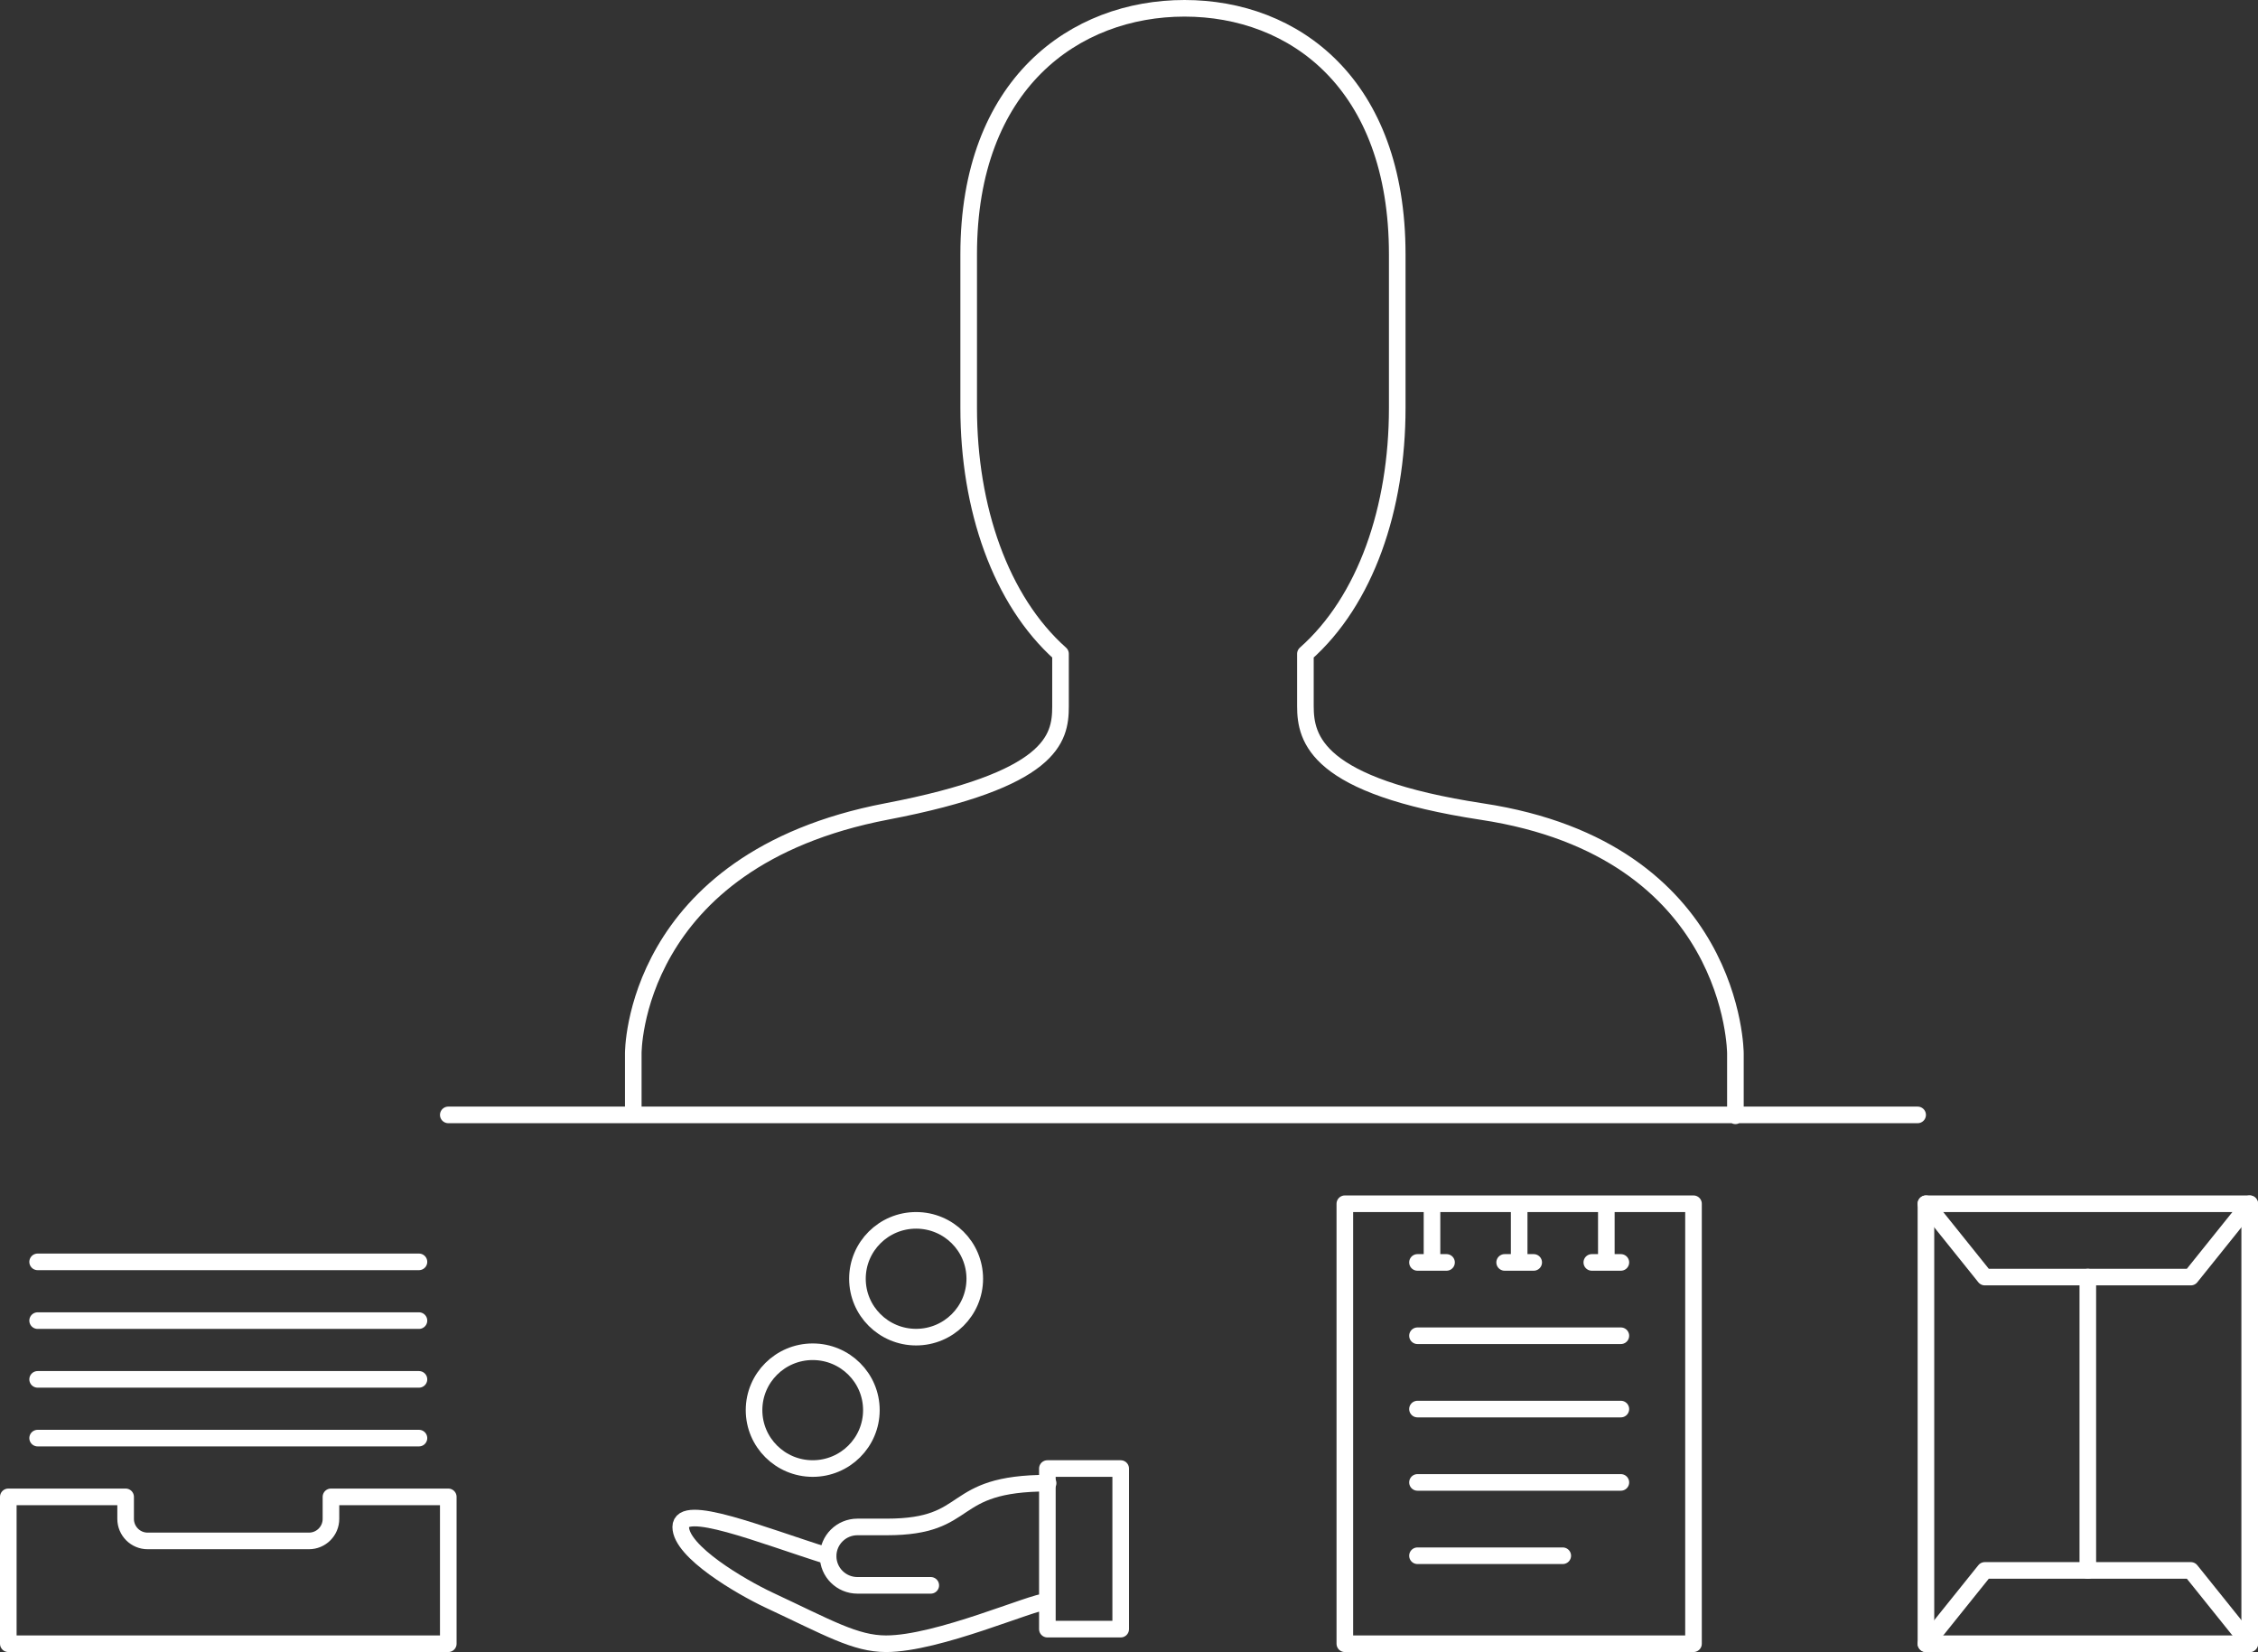 
<svg width="272px" height="199px" viewBox="0 0 272 199" version="1.1" xmlns="http://www.w3.org/2000/svg" xmlns:xlink="http://www.w3.org/1999/xlink">
    <rect x="0" y="0" width="272" height="199" fill="#333333" stroke="none"/>
    <!-- Generator: Sketch 47.1 (45422) - http://www.bohemiancoding.com/sketch -->
    <desc>Created with Sketch.</desc>
    <defs></defs>
    <g id="Page-1" stroke="none" stroke-width="1" fill="none" fill-rule="evenodd" stroke-linecap="round" stroke-linejoin="round">
        <g id="BoasVindas-Copy-2" transform="translate(-44, -221)" stroke="#FFFFFF" stroke-width="2">
            <g id="Icone-de-documentos" transform="translate(45, 222)">
                <g id="Orion_read" transform="translate(53, 0)">
                    <path d="M22.284,133.301 L22.284,125.895 C22.284,125.895 22.125,102.623 52.805,96.747 C72.699,92.94 73.75,88.049 73.75,84.098 L73.75,77.759 C66.534,71.334 62.688,60.219 62.688,48.136 L62.688,29.622 C62.688,9.072 75.479,0 88.688,0 C101.897,0 114.312,9.076 114.312,29.622 L114.312,48.136 C114.312,60.248 110.511,71.334 103.25,77.759 L103.25,84.054 C103.25,88.005 104.519,93.714 124.527,96.762 C155.034,101.39 155.048,125.895 155.048,125.895 L155.048,133.405 M0,133.297 L177,133.297" id="Shape"></path>
                </g>
                <g id="Orion_pay" transform="translate(81, 146)">
                    <path d="M44.167,29.897 L53,29.897 L53,49.241 L44.167,49.241 L44.167,29.897 Z M44.167,45.9 C42.4,45.9 31.005,51 24.733,51 C21.023,51 17.755,49.066 10.6,45.724 C7.243,44.141 0,39.921 0,36.931 C0,33.941 9.628,37.898 17.755,40.448" id="Shape"></path>
                    <ellipse id="Oval" cx="28.355" cy="7.034" rx="7.067" ry="7.034"></ellipse>
                    <ellipse id="Oval" cx="15.9" cy="22.862" rx="7.067" ry="7.034"></ellipse>
                    <path d="M30.122,43.966 L21.288,43.966 C19.337,43.966 17.755,42.391 17.755,40.448 C17.755,38.506 19.337,36.931 21.288,36.931 L24.822,36.931 C35.422,36.931 31.888,31.655 44.255,31.655" id="Shape"></path>
                </g>
                <g id="Orion_note-text" transform="translate(161, 144)">
                    <path d="M0,0 L42,0 L42,53 L0,53 L0,0 Z M10.5,0 L10.5,7.067 L10.5,0 Z M8.75,7.067 L12.25,7.067 L8.75,7.067 Z M21,0 L21,7.067 L21,0 Z M19.25,7.067 L22.75,7.067 L19.25,7.067 Z M31.5,0 L31.5,7.067 L31.5,0 Z M29.75,7.067 L33.25,7.067 L29.75,7.067 Z" id="Shape"></path>
                    <path d="M8.75,15.9 L33.25,15.9 M8.75,24.733 L33.25,24.733 M8.75,33.567 L33.25,33.567 M8.75,42.4 L26.25,42.4" id="Shape"></path>
                </g>
                <g id="Orion_document-envelope" transform="translate(231, 144)">
                    <path d="M19.5,8.833 L19.5,44.167" id="Shape"></path>
                    <polygon id="Shape" points="0 0 39 0 39 53 0 53"></polygon>
                    <path d="M0,0 L7.091,8.833 L31.909,8.833 L39,0 M0,53 L7.091,44.167 L31.909,44.167 L39,53" id="Shape"></path>
                </g>
                <g id="Orion_document-stack" transform="translate(0, 151)">
                    <path d="M38.867,28.308 L38.867,30.962 C38.867,32.427 37.68,33.615 36.217,33.615 L16.783,33.615 C15.32,33.615 14.133,32.427 14.133,30.962 L14.133,28.308 L0,28.308 L0,46 L53,46 L53,28.308 L38.867,28.308 Z" id="Shape"></path>
                    <path d="M3.533,21.231 L49.467,21.231 M3.533,14.154 L49.467,14.154 M3.533,7.077 L49.467,7.077 M3.533,0 L49.467,0" id="Shape"></path>
                </g>
            </g>
        </g>
    </g>
</svg>
